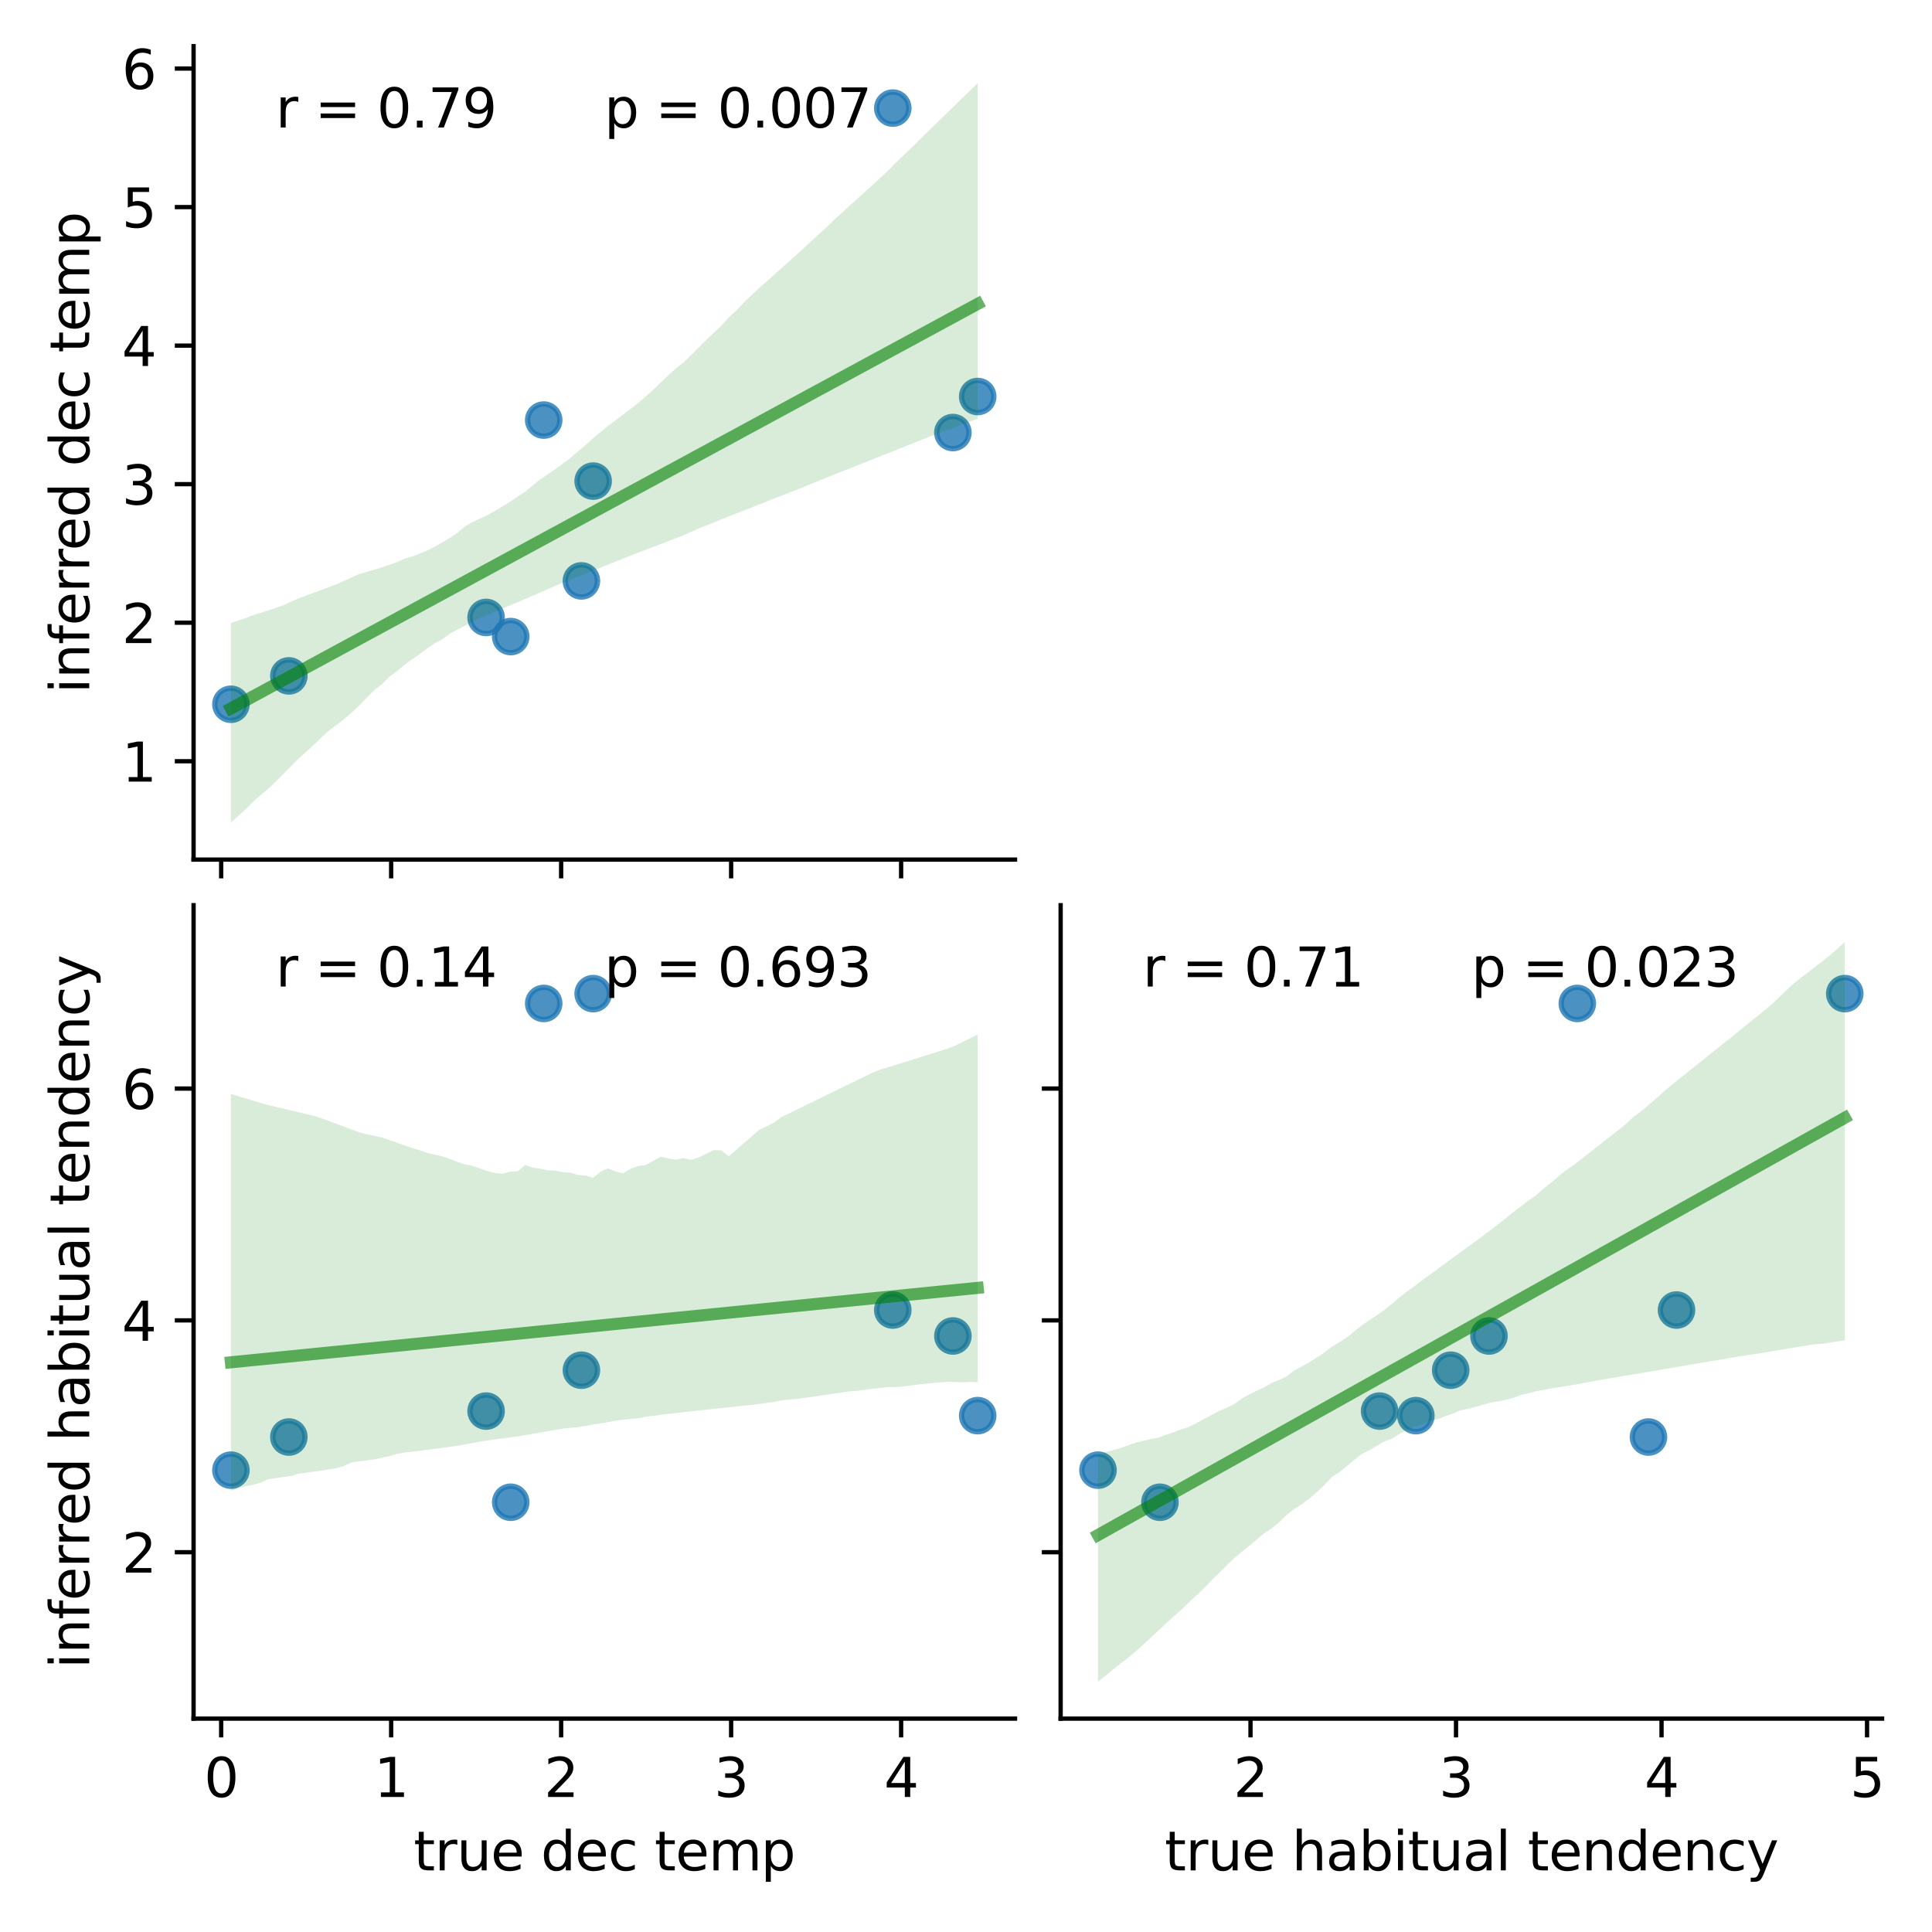 <?xml version="1.0" encoding="utf-8" standalone="no"?>
<!DOCTYPE svg PUBLIC "-//W3C//DTD SVG 1.1//EN"
  "http://www.w3.org/Graphics/SVG/1.1/DTD/svg11.dtd">
<svg xmlns:xlink="http://www.w3.org/1999/xlink" width="360pt" height="360pt" viewBox="0 0 360 360" xmlns="http://www.w3.org/2000/svg" version="1.1">
 <defs>
  <style type="text/css">*{stroke-linejoin: round; stroke-linecap: butt}</style>
 </defs>
 <g id="figure_1">
  <g id="patch_1">
   <path d="M 0 360 
L 360 360 
L 360 0 
L 0 0 
z
" style="fill: #ffffff"/>
  </g>
  <g id="axes_1">
   <g id="patch_2">
    <path d="M 36.07 160.17 
L 189.135 160.17 
L 189.135 8.6 
L 36.07 8.6 
z
" style="fill: #ffffff"/>
   </g>
   <g id="PathCollection_1">
    <defs>
     <path id="m65c35bf321" d="M 0 3 
C 0.796 3 1.559 2.684 2.121 2.121 
C 2.684 1.559 3 0.796 3 0 
C 3 -0.796 2.684 -1.559 2.121 -2.121 
C 1.559 -2.684 0.796 -3 0 -3 
C -0.796 -3 -1.559 -2.684 -2.121 -2.121 
C -2.684 -1.559 -3 -0.796 -3 0 
C -3 0.796 -2.684 1.559 -2.121 2.121 
C -1.559 2.684 -0.796 3 0 3 
z
" style="stroke: #1f77b4; stroke-opacity: 0.8"/>
    </defs>
    <g clip-path="url(#p694709829b)">
     <use xlink:href="#m65c35bf321" x="110.524" y="89.646" style="fill: #1f77b4; fill-opacity: 0.8; stroke: #1f77b4; stroke-opacity: 0.8"/>
     <use xlink:href="#m65c35bf321" x="166.356" y="20.143" style="fill: #1f77b4; fill-opacity: 0.8; stroke: #1f77b4; stroke-opacity: 0.8"/>
     <use xlink:href="#m65c35bf321" x="43.028" y="131.23" style="fill: #1f77b4; fill-opacity: 0.8; stroke: #1f77b4; stroke-opacity: 0.8"/>
     <use xlink:href="#m65c35bf321" x="53.823" y="125.942" style="fill: #1f77b4; fill-opacity: 0.8; stroke: #1f77b4; stroke-opacity: 0.8"/>
     <use xlink:href="#m65c35bf321" x="101.313" y="78.274" style="fill: #1f77b4; fill-opacity: 0.8; stroke: #1f77b4; stroke-opacity: 0.8"/>
     <use xlink:href="#m65c35bf321" x="90.576" y="115.053" style="fill: #1f77b4; fill-opacity: 0.8; stroke: #1f77b4; stroke-opacity: 0.8"/>
     <use xlink:href="#m65c35bf321" x="95.165" y="118.619" style="fill: #1f77b4; fill-opacity: 0.8; stroke: #1f77b4; stroke-opacity: 0.8"/>
     <use xlink:href="#m65c35bf321" x="108.337" y="108.242" style="fill: #1f77b4; fill-opacity: 0.8; stroke: #1f77b4; stroke-opacity: 0.8"/>
     <use xlink:href="#m65c35bf321" x="177.554" y="80.6" style="fill: #1f77b4; fill-opacity: 0.8; stroke: #1f77b4; stroke-opacity: 0.8"/>
     <use xlink:href="#m65c35bf321" x="182.178" y="73.885" style="fill: #1f77b4; fill-opacity: 0.8; stroke: #1f77b4; stroke-opacity: 0.8"/>
    </g>
   </g>
   <g id="PolyCollection_1">
    <path d="M 43.028 116.093 
L 43.028 153.28 
L 44.433 151.999 
L 45.839 150.722 
L 47.244 149.3 
L 48.65 148.103 
L 50.055 146.918 
L 51.461 145.576 
L 52.866 144.157 
L 54.272 142.738 
L 55.678 141.318 
L 57.083 140.067 
L 58.489 138.776 
L 59.894 137.406 
L 61.3 136.139 
L 62.705 135.092 
L 64.111 134.014 
L 65.516 132.806 
L 66.922 131.491 
L 68.328 130.006 
L 69.733 128.583 
L 71.139 127.524 
L 72.544 126.123 
L 73.95 125.073 
L 75.355 123.895 
L 76.761 122.869 
L 78.167 121.908 
L 79.572 120.844 
L 80.978 119.881 
L 82.383 119.133 
L 83.789 118.109 
L 85.194 117.333 
L 86.6 116.606 
L 88.005 115.889 
L 89.411 115.187 
L 90.817 114.626 
L 92.222 113.987 
L 93.628 113.39 
L 95.033 112.797 
L 96.439 112.22 
L 97.844 111.606 
L 99.25 111.012 
L 100.655 110.418 
L 102.061 109.797 
L 103.467 109.162 
L 104.872 108.59 
L 106.278 108.018 
L 107.683 107.446 
L 109.089 106.883 
L 110.494 106.323 
L 111.9 105.76 
L 113.306 105.198 
L 114.711 104.646 
L 116.117 104.086 
L 117.522 103.527 
L 118.928 102.988 
L 120.333 102.45 
L 121.739 101.912 
L 123.144 101.375 
L 124.55 100.833 
L 125.956 100.292 
L 127.361 99.739 
L 128.767 99.116 
L 130.172 98.494 
L 131.578 97.934 
L 132.983 97.37 
L 134.389 96.779 
L 135.794 96.226 
L 137.2 95.68 
L 138.606 95.135 
L 140.011 94.578 
L 141.417 94.013 
L 142.822 93.459 
L 144.228 92.9 
L 145.633 92.359 
L 147.039 91.817 
L 148.445 91.268 
L 149.85 90.694 
L 151.256 90.104 
L 152.661 89.541 
L 154.067 88.985 
L 155.472 88.426 
L 156.878 87.867 
L 158.283 87.308 
L 159.689 86.748 
L 161.095 86.188 
L 162.5 85.629 
L 163.906 85.07 
L 165.311 84.51 
L 166.717 83.951 
L 168.122 83.392 
L 169.528 82.833 
L 170.933 82.256 
L 172.339 81.712 
L 173.745 81.155 
L 175.15 80.597 
L 176.556 80.115 
L 177.961 79.611 
L 179.367 79.064 
L 180.772 78.518 
L 182.178 78.057 
L 182.178 15.49 
L 182.178 15.49 
L 180.772 16.856 
L 179.367 18.222 
L 177.961 19.588 
L 176.556 20.955 
L 175.15 22.321 
L 173.745 23.687 
L 172.339 25.072 
L 170.933 26.471 
L 169.528 27.843 
L 168.122 29.159 
L 166.717 30.548 
L 165.311 31.965 
L 163.906 33.245 
L 162.5 34.547 
L 161.095 35.82 
L 159.689 37.095 
L 158.283 38.361 
L 156.878 39.641 
L 155.472 40.915 
L 154.067 42.301 
L 152.661 43.571 
L 151.256 44.838 
L 149.85 46.173 
L 148.445 47.443 
L 147.039 48.699 
L 145.633 49.958 
L 144.228 51.21 
L 142.822 52.465 
L 141.417 53.72 
L 140.011 54.997 
L 138.606 56.363 
L 137.2 57.863 
L 135.794 59.14 
L 134.389 60.703 
L 132.983 62.019 
L 131.578 63.376 
L 130.172 64.786 
L 128.767 66.197 
L 127.361 67.528 
L 125.956 68.625 
L 124.55 69.905 
L 123.144 71.222 
L 121.739 72.634 
L 120.333 73.851 
L 118.928 75.075 
L 117.522 76.17 
L 116.117 77.232 
L 114.711 78.294 
L 113.306 79.355 
L 111.9 80.498 
L 110.494 81.669 
L 109.089 82.93 
L 107.683 84.118 
L 106.278 85.329 
L 104.872 86.389 
L 103.467 87.429 
L 102.061 88.371 
L 100.655 89.341 
L 99.25 90.441 
L 97.844 91.642 
L 96.439 92.529 
L 95.033 93.493 
L 93.628 94.352 
L 92.222 95.202 
L 90.817 95.986 
L 89.411 96.653 
L 88.005 97.317 
L 86.6 98.107 
L 85.194 99.332 
L 83.789 100.243 
L 82.383 101.091 
L 80.978 101.879 
L 79.572 102.59 
L 78.167 103.176 
L 76.761 103.707 
L 75.355 104.094 
L 73.95 104.748 
L 72.544 105.261 
L 71.139 105.734 
L 69.733 106.14 
L 68.328 106.554 
L 66.922 106.967 
L 65.516 107.571 
L 64.111 108.227 
L 62.705 108.856 
L 61.3 109.411 
L 59.894 109.926 
L 58.489 110.443 
L 57.083 110.964 
L 55.678 111.486 
L 54.272 112.085 
L 52.866 112.739 
L 51.461 113.243 
L 50.055 113.718 
L 48.65 114.17 
L 47.244 114.594 
L 45.839 115.144 
L 44.433 115.619 
L 43.028 116.093 
z
" clip-path="url(#p694709829b)" style="fill: #008000; fill-opacity: 0.15"/>
   </g>
   <g id="matplotlib.axis_1">
    <g id="xtick_1">
     <g id="line2d_1">
      <defs>
       <path id="m4a4e1fd0ed" d="M 0 0 
L 0 3.5 
" style="stroke: #000000; stroke-width: 0.8"/>
      </defs>
      <g>
       <use xlink:href="#m4a4e1fd0ed" x="41.211" y="160.17" style="stroke: #000000; stroke-width: 0.8"/>
      </g>
     </g>
    </g>
    <g id="xtick_2">
     <g id="line2d_2">
      <g>
       <use xlink:href="#m4a4e1fd0ed" x="72.886" y="160.17" style="stroke: #000000; stroke-width: 0.8"/>
      </g>
     </g>
    </g>
    <g id="xtick_3">
     <g id="line2d_3">
      <g>
       <use xlink:href="#m4a4e1fd0ed" x="104.561" y="160.17" style="stroke: #000000; stroke-width: 0.8"/>
      </g>
     </g>
    </g>
    <g id="xtick_4">
     <g id="line2d_4">
      <g>
       <use xlink:href="#m4a4e1fd0ed" x="136.236" y="160.17" style="stroke: #000000; stroke-width: 0.8"/>
      </g>
     </g>
    </g>
    <g id="xtick_5">
     <g id="line2d_5">
      <g>
       <use xlink:href="#m4a4e1fd0ed" x="167.911" y="160.17" style="stroke: #000000; stroke-width: 0.8"/>
      </g>
     </g>
    </g>
   </g>
   <g id="matplotlib.axis_2">
    <g id="ytick_1">
     <g id="line2d_6">
      <defs>
       <path id="mdad76b1ae1" d="M 0 0 
L -3.5 0 
" style="stroke: #000000; stroke-width: 0.8"/>
      </defs>
      <g>
       <use xlink:href="#mdad76b1ae1" x="36.07" y="141.845" style="stroke: #000000; stroke-width: 0.8"/>
      </g>
     </g>
     <g id="text_1">
      <!-- 1 -->
      <g transform="translate(22.707 145.644) scale(0.1 -0.1)">
       <defs>
        <path id="DejaVuSans-31" d="M 794 531 
L 1825 531 
L 1825 4091 
L 703 3866 
L 703 4441 
L 1819 4666 
L 2450 4666 
L 2450 531 
L 3481 531 
L 3481 0 
L 794 0 
L 794 531 
z
" transform="scale(0.016)"/>
       </defs>
       <use xlink:href="#DejaVuSans-31"/>
      </g>
     </g>
    </g>
    <g id="ytick_2">
     <g id="line2d_7">
      <g>
       <use xlink:href="#mdad76b1ae1" x="36.07" y="116.031" style="stroke: #000000; stroke-width: 0.8"/>
      </g>
     </g>
     <g id="text_2">
      <!-- 2 -->
      <g transform="translate(22.707 119.83) scale(0.1 -0.1)">
       <defs>
        <path id="DejaVuSans-32" d="M 1228 531 
L 3431 531 
L 3431 0 
L 469 0 
L 469 531 
Q 828 903 1448 1529 
Q 2069 2156 2228 2338 
Q 2531 2678 2651 2914 
Q 2772 3150 2772 3378 
Q 2772 3750 2511 3984 
Q 2250 4219 1831 4219 
Q 1534 4219 1204 4116 
Q 875 4013 500 3803 
L 500 4441 
Q 881 4594 1212 4672 
Q 1544 4750 1819 4750 
Q 2544 4750 2975 4387 
Q 3406 4025 3406 3419 
Q 3406 3131 3298 2873 
Q 3191 2616 2906 2266 
Q 2828 2175 2409 1742 
Q 1991 1309 1228 531 
z
" transform="scale(0.016)"/>
       </defs>
       <use xlink:href="#DejaVuSans-32"/>
      </g>
     </g>
    </g>
    <g id="ytick_3">
     <g id="line2d_8">
      <g>
       <use xlink:href="#mdad76b1ae1" x="36.07" y="90.217" style="stroke: #000000; stroke-width: 0.8"/>
      </g>
     </g>
     <g id="text_3">
      <!-- 3 -->
      <g transform="translate(22.707 94.016) scale(0.1 -0.1)">
       <defs>
        <path id="DejaVuSans-33" d="M 2597 2516 
Q 3050 2419 3304 2112 
Q 3559 1806 3559 1356 
Q 3559 666 3084 287 
Q 2609 -91 1734 -91 
Q 1441 -91 1130 -33 
Q 819 25 488 141 
L 488 750 
Q 750 597 1062 519 
Q 1375 441 1716 441 
Q 2309 441 2620 675 
Q 2931 909 2931 1356 
Q 2931 1769 2642 2001 
Q 2353 2234 1838 2234 
L 1294 2234 
L 1294 2753 
L 1863 2753 
Q 2328 2753 2575 2939 
Q 2822 3125 2822 3475 
Q 2822 3834 2567 4026 
Q 2313 4219 1838 4219 
Q 1578 4219 1281 4162 
Q 984 4106 628 3988 
L 628 4550 
Q 988 4650 1302 4700 
Q 1616 4750 1894 4750 
Q 2613 4750 3031 4423 
Q 3450 4097 3450 3541 
Q 3450 3153 3228 2886 
Q 3006 2619 2597 2516 
z
" transform="scale(0.016)"/>
       </defs>
       <use xlink:href="#DejaVuSans-33"/>
      </g>
     </g>
    </g>
    <g id="ytick_4">
     <g id="line2d_9">
      <g>
       <use xlink:href="#mdad76b1ae1" x="36.07" y="64.403" style="stroke: #000000; stroke-width: 0.8"/>
      </g>
     </g>
     <g id="text_4">
      <!-- 4 -->
      <g transform="translate(22.707 68.202) scale(0.1 -0.1)">
       <defs>
        <path id="DejaVuSans-34" d="M 2419 4116 
L 825 1625 
L 2419 1625 
L 2419 4116 
z
M 2253 4666 
L 3047 4666 
L 3047 1625 
L 3713 1625 
L 3713 1100 
L 3047 1100 
L 3047 0 
L 2419 0 
L 2419 1100 
L 313 1100 
L 313 1709 
L 2253 4666 
z
" transform="scale(0.016)"/>
       </defs>
       <use xlink:href="#DejaVuSans-34"/>
      </g>
     </g>
    </g>
    <g id="ytick_5">
     <g id="line2d_10">
      <g>
       <use xlink:href="#mdad76b1ae1" x="36.07" y="38.589" style="stroke: #000000; stroke-width: 0.8"/>
      </g>
     </g>
     <g id="text_5">
      <!-- 5 -->
      <g transform="translate(22.707 42.388) scale(0.1 -0.1)">
       <defs>
        <path id="DejaVuSans-35" d="M 691 4666 
L 3169 4666 
L 3169 4134 
L 1269 4134 
L 1269 2991 
Q 1406 3038 1543 3061 
Q 1681 3084 1819 3084 
Q 2600 3084 3056 2656 
Q 3513 2228 3513 1497 
Q 3513 744 3044 326 
Q 2575 -91 1722 -91 
Q 1428 -91 1123 -41 
Q 819 9 494 109 
L 494 744 
Q 775 591 1075 516 
Q 1375 441 1709 441 
Q 2250 441 2565 725 
Q 2881 1009 2881 1497 
Q 2881 1984 2565 2268 
Q 2250 2553 1709 2553 
Q 1456 2553 1204 2497 
Q 953 2441 691 2322 
L 691 4666 
z
" transform="scale(0.016)"/>
       </defs>
       <use xlink:href="#DejaVuSans-35"/>
      </g>
     </g>
    </g>
    <g id="ytick_6">
     <g id="line2d_11">
      <g>
       <use xlink:href="#mdad76b1ae1" x="36.07" y="12.775" style="stroke: #000000; stroke-width: 0.8"/>
      </g>
     </g>
     <g id="text_6">
      <!-- 6 -->
      <g transform="translate(22.707 16.574) scale(0.1 -0.1)">
       <defs>
        <path id="DejaVuSans-36" d="M 2113 2584 
Q 1688 2584 1439 2293 
Q 1191 2003 1191 1497 
Q 1191 994 1439 701 
Q 1688 409 2113 409 
Q 2538 409 2786 701 
Q 3034 994 3034 1497 
Q 3034 2003 2786 2293 
Q 2538 2584 2113 2584 
z
M 3366 4563 
L 3366 3988 
Q 3128 4100 2886 4159 
Q 2644 4219 2406 4219 
Q 1781 4219 1451 3797 
Q 1122 3375 1075 2522 
Q 1259 2794 1537 2939 
Q 1816 3084 2150 3084 
Q 2853 3084 3261 2657 
Q 3669 2231 3669 1497 
Q 3669 778 3244 343 
Q 2819 -91 2113 -91 
Q 1303 -91 875 529 
Q 447 1150 447 2328 
Q 447 3434 972 4092 
Q 1497 4750 2381 4750 
Q 2619 4750 2861 4703 
Q 3103 4656 3366 4563 
z
" transform="scale(0.016)"/>
       </defs>
       <use xlink:href="#DejaVuSans-36"/>
      </g>
     </g>
    </g>
    <g id="text_7">
     <!-- inferred dec temp -->
     <g transform="translate(16.628 129.201) rotate(-90) scale(0.1 -0.1)">
      <defs>
       <path id="DejaVuSans-69" d="M 603 3500 
L 1178 3500 
L 1178 0 
L 603 0 
L 603 3500 
z
M 603 4863 
L 1178 4863 
L 1178 4134 
L 603 4134 
L 603 4863 
z
" transform="scale(0.016)"/>
       <path id="DejaVuSans-6e" d="M 3513 2113 
L 3513 0 
L 2938 0 
L 2938 2094 
Q 2938 2591 2744 2837 
Q 2550 3084 2163 3084 
Q 1697 3084 1428 2787 
Q 1159 2491 1159 1978 
L 1159 0 
L 581 0 
L 581 3500 
L 1159 3500 
L 1159 2956 
Q 1366 3272 1645 3428 
Q 1925 3584 2291 3584 
Q 2894 3584 3203 3211 
Q 3513 2838 3513 2113 
z
" transform="scale(0.016)"/>
       <path id="DejaVuSans-66" d="M 2375 4863 
L 2375 4384 
L 1825 4384 
Q 1516 4384 1395 4259 
Q 1275 4134 1275 3809 
L 1275 3500 
L 2222 3500 
L 2222 3053 
L 1275 3053 
L 1275 0 
L 697 0 
L 697 3053 
L 147 3053 
L 147 3500 
L 697 3500 
L 697 3744 
Q 697 4328 969 4595 
Q 1241 4863 1831 4863 
L 2375 4863 
z
" transform="scale(0.016)"/>
       <path id="DejaVuSans-65" d="M 3597 1894 
L 3597 1613 
L 953 1613 
Q 991 1019 1311 708 
Q 1631 397 2203 397 
Q 2534 397 2845 478 
Q 3156 559 3463 722 
L 3463 178 
Q 3153 47 2828 -22 
Q 2503 -91 2169 -91 
Q 1331 -91 842 396 
Q 353 884 353 1716 
Q 353 2575 817 3079 
Q 1281 3584 2069 3584 
Q 2775 3584 3186 3129 
Q 3597 2675 3597 1894 
z
M 3022 2063 
Q 3016 2534 2758 2815 
Q 2500 3097 2075 3097 
Q 1594 3097 1305 2825 
Q 1016 2553 972 2059 
L 3022 2063 
z
" transform="scale(0.016)"/>
       <path id="DejaVuSans-72" d="M 2631 2963 
Q 2534 3019 2420 3045 
Q 2306 3072 2169 3072 
Q 1681 3072 1420 2755 
Q 1159 2438 1159 1844 
L 1159 0 
L 581 0 
L 581 3500 
L 1159 3500 
L 1159 2956 
Q 1341 3275 1631 3429 
Q 1922 3584 2338 3584 
Q 2397 3584 2469 3576 
Q 2541 3569 2628 3553 
L 2631 2963 
z
" transform="scale(0.016)"/>
       <path id="DejaVuSans-64" d="M 2906 2969 
L 2906 4863 
L 3481 4863 
L 3481 0 
L 2906 0 
L 2906 525 
Q 2725 213 2448 61 
Q 2172 -91 1784 -91 
Q 1150 -91 751 415 
Q 353 922 353 1747 
Q 353 2572 751 3078 
Q 1150 3584 1784 3584 
Q 2172 3584 2448 3432 
Q 2725 3281 2906 2969 
z
M 947 1747 
Q 947 1113 1208 752 
Q 1469 391 1925 391 
Q 2381 391 2643 752 
Q 2906 1113 2906 1747 
Q 2906 2381 2643 2742 
Q 2381 3103 1925 3103 
Q 1469 3103 1208 2742 
Q 947 2381 947 1747 
z
" transform="scale(0.016)"/>
       <path id="DejaVuSans-20" transform="scale(0.016)"/>
       <path id="DejaVuSans-63" d="M 3122 3366 
L 3122 2828 
Q 2878 2963 2633 3030 
Q 2388 3097 2138 3097 
Q 1578 3097 1268 2742 
Q 959 2388 959 1747 
Q 959 1106 1268 751 
Q 1578 397 2138 397 
Q 2388 397 2633 464 
Q 2878 531 3122 666 
L 3122 134 
Q 2881 22 2623 -34 
Q 2366 -91 2075 -91 
Q 1284 -91 818 406 
Q 353 903 353 1747 
Q 353 2603 823 3093 
Q 1294 3584 2113 3584 
Q 2378 3584 2631 3529 
Q 2884 3475 3122 3366 
z
" transform="scale(0.016)"/>
       <path id="DejaVuSans-74" d="M 1172 4494 
L 1172 3500 
L 2356 3500 
L 2356 3053 
L 1172 3053 
L 1172 1153 
Q 1172 725 1289 603 
Q 1406 481 1766 481 
L 2356 481 
L 2356 0 
L 1766 0 
Q 1100 0 847 248 
Q 594 497 594 1153 
L 594 3053 
L 172 3053 
L 172 3500 
L 594 3500 
L 594 4494 
L 1172 4494 
z
" transform="scale(0.016)"/>
       <path id="DejaVuSans-6d" d="M 3328 2828 
Q 3544 3216 3844 3400 
Q 4144 3584 4550 3584 
Q 5097 3584 5394 3201 
Q 5691 2819 5691 2113 
L 5691 0 
L 5113 0 
L 5113 2094 
Q 5113 2597 4934 2840 
Q 4756 3084 4391 3084 
Q 3944 3084 3684 2787 
Q 3425 2491 3425 1978 
L 3425 0 
L 2847 0 
L 2847 2094 
Q 2847 2600 2669 2842 
Q 2491 3084 2119 3084 
Q 1678 3084 1418 2786 
Q 1159 2488 1159 1978 
L 1159 0 
L 581 0 
L 581 3500 
L 1159 3500 
L 1159 2956 
Q 1356 3278 1631 3431 
Q 1906 3584 2284 3584 
Q 2666 3584 2933 3390 
Q 3200 3197 3328 2828 
z
" transform="scale(0.016)"/>
       <path id="DejaVuSans-70" d="M 1159 525 
L 1159 -1331 
L 581 -1331 
L 581 3500 
L 1159 3500 
L 1159 2969 
Q 1341 3281 1617 3432 
Q 1894 3584 2278 3584 
Q 2916 3584 3314 3078 
Q 3713 2572 3713 1747 
Q 3713 922 3314 415 
Q 2916 -91 2278 -91 
Q 1894 -91 1617 61 
Q 1341 213 1159 525 
z
M 3116 1747 
Q 3116 2381 2855 2742 
Q 2594 3103 2138 3103 
Q 1681 3103 1420 2742 
Q 1159 2381 1159 1747 
Q 1159 1113 1420 752 
Q 1681 391 2138 391 
Q 2594 391 2855 752 
Q 3116 1113 3116 1747 
z
" transform="scale(0.016)"/>
      </defs>
      <use xlink:href="#DejaVuSans-69"/>
      <use xlink:href="#DejaVuSans-6e" x="27.783"/>
      <use xlink:href="#DejaVuSans-66" x="91.162"/>
      <use xlink:href="#DejaVuSans-65" x="126.367"/>
      <use xlink:href="#DejaVuSans-72" x="187.891"/>
      <use xlink:href="#DejaVuSans-72" x="227.254"/>
      <use xlink:href="#DejaVuSans-65" x="266.117"/>
      <use xlink:href="#DejaVuSans-64" x="327.641"/>
      <use xlink:href="#DejaVuSans-20" x="391.117"/>
      <use xlink:href="#DejaVuSans-64" x="422.904"/>
      <use xlink:href="#DejaVuSans-65" x="486.381"/>
      <use xlink:href="#DejaVuSans-63" x="547.904"/>
      <use xlink:href="#DejaVuSans-20" x="602.885"/>
      <use xlink:href="#DejaVuSans-74" x="634.672"/>
      <use xlink:href="#DejaVuSans-65" x="673.881"/>
      <use xlink:href="#DejaVuSans-6d" x="735.404"/>
      <use xlink:href="#DejaVuSans-70" x="832.816"/>
     </g>
    </g>
   </g>
   <g id="line2d_12">
    <path d="M 43.028 132.007 
L 44.433 131.246 
L 45.839 130.484 
L 47.244 129.723 
L 48.65 128.961 
L 50.055 128.2 
L 51.461 127.438 
L 52.866 126.677 
L 54.272 125.916 
L 55.678 125.154 
L 57.083 124.393 
L 58.489 123.631 
L 59.894 122.87 
L 61.3 122.109 
L 62.705 121.347 
L 64.111 120.586 
L 65.516 119.824 
L 66.922 119.063 
L 68.328 118.301 
L 69.733 117.54 
L 71.139 116.779 
L 72.544 116.017 
L 73.95 115.256 
L 75.355 114.494 
L 76.761 113.733 
L 78.167 112.971 
L 79.572 112.21 
L 80.978 111.449 
L 82.383 110.687 
L 83.789 109.926 
L 85.194 109.164 
L 86.6 108.403 
L 88.005 107.641 
L 89.411 106.88 
L 90.817 106.119 
L 92.222 105.357 
L 93.628 104.596 
L 95.033 103.834 
L 96.439 103.073 
L 97.844 102.311 
L 99.25 101.55 
L 100.655 100.789 
L 102.061 100.027 
L 103.467 99.266 
L 104.872 98.504 
L 106.278 97.743 
L 107.683 96.981 
L 109.089 96.22 
L 110.494 95.459 
L 111.9 94.697 
L 113.306 93.936 
L 114.711 93.174 
L 116.117 92.413 
L 117.522 91.651 
L 118.928 90.89 
L 120.333 90.129 
L 121.739 89.367 
L 123.144 88.606 
L 124.55 87.844 
L 125.956 87.083 
L 127.361 86.322 
L 128.767 85.56 
L 130.172 84.799 
L 131.578 84.037 
L 132.983 83.276 
L 134.389 82.514 
L 135.794 81.753 
L 137.2 80.992 
L 138.606 80.23 
L 140.011 79.469 
L 141.417 78.707 
L 142.822 77.946 
L 144.228 77.184 
L 145.633 76.423 
L 147.039 75.662 
L 148.445 74.9 
L 149.85 74.139 
L 151.256 73.377 
L 152.661 72.616 
L 154.067 71.854 
L 155.472 71.093 
L 156.878 70.332 
L 158.283 69.57 
L 159.689 68.809 
L 161.095 68.047 
L 162.5 67.286 
L 163.906 66.524 
L 165.311 65.763 
L 166.717 65.002 
L 168.122 64.24 
L 169.528 63.479 
L 170.933 62.717 
L 172.339 61.956 
L 173.745 61.194 
L 175.15 60.433 
L 176.556 59.672 
L 177.961 58.91 
L 179.367 58.149 
L 180.772 57.387 
L 182.178 56.626 
" clip-path="url(#p694709829b)" style="fill: none; stroke: #008000; stroke-opacity: 0.6; stroke-width: 2.25; stroke-linecap: square"/>
   </g>
   <g id="patch_3">
    <path d="M 36.07 160.17 
L 36.07 8.6 
" style="fill: none; stroke: #000000; stroke-width: 0.8; stroke-linejoin: miter; stroke-linecap: square"/>
   </g>
   <g id="patch_4">
    <path d="M 36.07 160.17 
L 189.135 160.17 
" style="fill: none; stroke: #000000; stroke-width: 0.8; stroke-linejoin: miter; stroke-linecap: square"/>
   </g>
   <g id="text_8">
    <!-- r = 0.79  -->
    <g transform="translate(51.377 23.757) scale(0.1 -0.1)">
     <defs>
      <path id="DejaVuSans-3d" d="M 678 2906 
L 4684 2906 
L 4684 2381 
L 678 2381 
L 678 2906 
z
M 678 1631 
L 4684 1631 
L 4684 1100 
L 678 1100 
L 678 1631 
z
" transform="scale(0.016)"/>
      <path id="DejaVuSans-30" d="M 2034 4250 
Q 1547 4250 1301 3770 
Q 1056 3291 1056 2328 
Q 1056 1369 1301 889 
Q 1547 409 2034 409 
Q 2525 409 2770 889 
Q 3016 1369 3016 2328 
Q 3016 3291 2770 3770 
Q 2525 4250 2034 4250 
z
M 2034 4750 
Q 2819 4750 3233 4129 
Q 3647 3509 3647 2328 
Q 3647 1150 3233 529 
Q 2819 -91 2034 -91 
Q 1250 -91 836 529 
Q 422 1150 422 2328 
Q 422 3509 836 4129 
Q 1250 4750 2034 4750 
z
" transform="scale(0.016)"/>
      <path id="DejaVuSans-2e" d="M 684 794 
L 1344 794 
L 1344 0 
L 684 0 
L 684 794 
z
" transform="scale(0.016)"/>
      <path id="DejaVuSans-37" d="M 525 4666 
L 3525 4666 
L 3525 4397 
L 1831 0 
L 1172 0 
L 2766 4134 
L 525 4134 
L 525 4666 
z
" transform="scale(0.016)"/>
      <path id="DejaVuSans-39" d="M 703 97 
L 703 672 
Q 941 559 1184 500 
Q 1428 441 1663 441 
Q 2288 441 2617 861 
Q 2947 1281 2994 2138 
Q 2813 1869 2534 1725 
Q 2256 1581 1919 1581 
Q 1219 1581 811 2004 
Q 403 2428 403 3163 
Q 403 3881 828 4315 
Q 1253 4750 1959 4750 
Q 2769 4750 3195 4129 
Q 3622 3509 3622 2328 
Q 3622 1225 3098 567 
Q 2575 -91 1691 -91 
Q 1453 -91 1209 -44 
Q 966 3 703 97 
z
M 1959 2075 
Q 2384 2075 2632 2365 
Q 2881 2656 2881 3163 
Q 2881 3666 2632 3958 
Q 2384 4250 1959 4250 
Q 1534 4250 1286 3958 
Q 1038 3666 1038 3163 
Q 1038 2656 1286 2365 
Q 1534 2075 1959 2075 
z
" transform="scale(0.016)"/>
     </defs>
     <use xlink:href="#DejaVuSans-72"/>
     <use xlink:href="#DejaVuSans-20" x="41.113"/>
     <use xlink:href="#DejaVuSans-3d" x="72.9"/>
     <use xlink:href="#DejaVuSans-20" x="156.689"/>
     <use xlink:href="#DejaVuSans-30" x="188.477"/>
     <use xlink:href="#DejaVuSans-2e" x="252.1"/>
     <use xlink:href="#DejaVuSans-37" x="283.887"/>
     <use xlink:href="#DejaVuSans-39" x="347.51"/>
     <use xlink:href="#DejaVuSans-20" x="411.133"/>
    </g>
   </g>
   <g id="text_9">
    <!-- p = 0.007 -->
    <g transform="translate(112.603 23.757) scale(0.1 -0.1)">
     <use xlink:href="#DejaVuSans-70"/>
     <use xlink:href="#DejaVuSans-20" x="63.477"/>
     <use xlink:href="#DejaVuSans-3d" x="95.264"/>
     <use xlink:href="#DejaVuSans-20" x="179.053"/>
     <use xlink:href="#DejaVuSans-30" x="210.84"/>
     <use xlink:href="#DejaVuSans-2e" x="274.463"/>
     <use xlink:href="#DejaVuSans-30" x="306.25"/>
     <use xlink:href="#DejaVuSans-30" x="369.873"/>
     <use xlink:href="#DejaVuSans-37" x="433.496"/>
    </g>
   </g>
  </g>
  <g id="axes_2">
   <g id="patch_5">
    <path d="M 36.07 320.24 
L 189.135 320.24 
L 189.135 168.67 
L 36.07 168.67 
z
" style="fill: #ffffff"/>
   </g>
   <g id="PathCollection_2">
    <g clip-path="url(#p959dd67e50)">
     <use xlink:href="#m65c35bf321" x="110.524" y="185.148" style="fill: #1f77b4; fill-opacity: 0.8; stroke: #1f77b4; stroke-opacity: 0.8"/>
     <use xlink:href="#m65c35bf321" x="166.356" y="244.107" style="fill: #1f77b4; fill-opacity: 0.8; stroke: #1f77b4; stroke-opacity: 0.8"/>
     <use xlink:href="#m65c35bf321" x="43.028" y="273.942" style="fill: #1f77b4; fill-opacity: 0.8; stroke: #1f77b4; stroke-opacity: 0.8"/>
     <use xlink:href="#m65c35bf321" x="53.823" y="267.769" style="fill: #1f77b4; fill-opacity: 0.8; stroke: #1f77b4; stroke-opacity: 0.8"/>
     <use xlink:href="#m65c35bf321" x="101.313" y="186.977" style="fill: #1f77b4; fill-opacity: 0.8; stroke: #1f77b4; stroke-opacity: 0.8"/>
     <use xlink:href="#m65c35bf321" x="90.576" y="262.935" style="fill: #1f77b4; fill-opacity: 0.8; stroke: #1f77b4; stroke-opacity: 0.8"/>
     <use xlink:href="#m65c35bf321" x="95.165" y="279.922" style="fill: #1f77b4; fill-opacity: 0.8; stroke: #1f77b4; stroke-opacity: 0.8"/>
     <use xlink:href="#m65c35bf321" x="108.337" y="255.319" style="fill: #1f77b4; fill-opacity: 0.8; stroke: #1f77b4; stroke-opacity: 0.8"/>
     <use xlink:href="#m65c35bf321" x="177.554" y="248.94" style="fill: #1f77b4; fill-opacity: 0.8; stroke: #1f77b4; stroke-opacity: 0.8"/>
     <use xlink:href="#m65c35bf321" x="182.178" y="263.785" style="fill: #1f77b4; fill-opacity: 0.8; stroke: #1f77b4; stroke-opacity: 0.8"/>
    </g>
   </g>
   <g id="PolyCollection_2">
    <path d="M 43.028 203.846 
L 43.028 277.792 
L 44.433 277.328 
L 45.839 276.937 
L 47.244 276.641 
L 48.65 276.228 
L 50.055 275.62 
L 51.461 275.407 
L 52.866 275.217 
L 54.272 275.028 
L 55.678 274.608 
L 57.083 274.407 
L 58.489 274.206 
L 59.894 274.031 
L 61.3 273.803 
L 62.705 273.574 
L 64.111 273.156 
L 65.516 272.502 
L 66.922 272.314 
L 68.328 272.127 
L 69.733 271.939 
L 71.139 271.632 
L 72.544 271.346 
L 73.95 270.922 
L 75.355 270.669 
L 76.761 270.509 
L 78.167 270.349 
L 79.572 270.163 
L 80.978 269.976 
L 82.383 269.789 
L 83.789 269.608 
L 85.194 269.412 
L 86.6 269.169 
L 88.005 268.897 
L 89.411 268.625 
L 90.817 268.412 
L 92.222 268.215 
L 93.628 268.027 
L 95.033 267.839 
L 96.439 267.649 
L 97.844 267.424 
L 99.25 267.181 
L 100.655 266.936 
L 102.061 266.692 
L 103.467 266.446 
L 104.872 266.2 
L 106.278 266.063 
L 107.683 265.939 
L 109.089 265.695 
L 110.494 265.445 
L 111.9 265.242 
L 113.306 264.989 
L 114.711 264.719 
L 116.117 264.537 
L 117.522 264.402 
L 118.928 264.289 
L 120.333 263.989 
L 121.739 263.807 
L 123.144 263.625 
L 124.55 263.447 
L 125.956 263.328 
L 127.361 263.135 
L 128.767 262.985 
L 130.172 262.836 
L 131.578 262.686 
L 132.983 262.535 
L 134.389 262.384 
L 135.794 262.233 
L 137.2 262.083 
L 138.606 261.932 
L 140.011 261.781 
L 141.417 261.62 
L 142.822 261.432 
L 144.228 261.244 
L 145.633 260.947 
L 147.039 260.792 
L 148.445 260.676 
L 149.85 260.49 
L 151.256 260.293 
L 152.661 260.087 
L 154.067 259.881 
L 155.472 259.675 
L 156.878 259.469 
L 158.283 259.263 
L 159.689 259.171 
L 161.095 258.983 
L 162.5 258.794 
L 163.906 258.624 
L 165.311 258.469 
L 166.717 258.468 
L 168.122 258.386 
L 169.528 258.204 
L 170.933 258.004 
L 172.339 257.846 
L 173.745 257.701 
L 175.15 257.597 
L 176.556 257.477 
L 177.961 257.528 
L 179.367 257.573 
L 180.772 257.494 
L 182.178 257.573 
L 182.178 192.758 
L 182.178 192.758 
L 180.772 193.456 
L 179.367 194.155 
L 177.961 194.853 
L 176.556 195.404 
L 175.15 195.841 
L 173.745 196.278 
L 172.339 196.716 
L 170.933 197.161 
L 169.528 197.606 
L 168.122 198.048 
L 166.717 198.479 
L 165.311 198.91 
L 163.906 199.34 
L 162.5 199.924 
L 161.095 200.603 
L 159.689 201.282 
L 158.283 201.961 
L 156.878 202.64 
L 155.472 203.325 
L 154.067 204.017 
L 152.661 204.71 
L 151.256 205.403 
L 149.85 206.068 
L 148.445 206.779 
L 147.039 207.461 
L 145.633 208.151 
L 144.228 209.17 
L 142.822 209.916 
L 141.417 210.559 
L 140.011 211.785 
L 138.606 213.012 
L 137.2 214.238 
L 135.794 215.464 
L 134.389 214.35 
L 132.983 214.304 
L 131.578 214.992 
L 130.172 215.68 
L 128.767 216.115 
L 127.361 215.796 
L 125.956 216.074 
L 124.55 215.866 
L 123.144 215.528 
L 121.739 216.291 
L 120.333 217.08 
L 118.928 217.255 
L 117.522 217.781 
L 116.117 218.614 
L 114.711 218.3 
L 113.306 217.719 
L 111.9 218.324 
L 110.494 219.464 
L 109.089 219.017 
L 107.683 218.938 
L 106.278 218.494 
L 104.872 218.401 
L 103.467 218.136 
L 102.061 218.077 
L 100.655 217.746 
L 99.25 217.574 
L 97.844 217.094 
L 96.439 218.261 
L 95.033 218.324 
L 93.628 218.709 
L 92.222 218.574 
L 90.817 218.219 
L 89.411 217.72 
L 88.005 217.224 
L 86.6 216.957 
L 85.194 216.488 
L 83.789 215.967 
L 82.383 215.451 
L 80.978 215.151 
L 79.572 214.813 
L 78.167 214.315 
L 76.761 213.889 
L 75.355 213.402 
L 73.95 212.915 
L 72.544 212.431 
L 71.139 211.951 
L 69.733 211.636 
L 68.328 211.359 
L 66.922 210.977 
L 65.516 210.456 
L 64.111 209.935 
L 62.705 209.413 
L 61.3 208.893 
L 59.894 208.376 
L 58.489 207.925 
L 57.083 207.592 
L 55.678 207.26 
L 54.272 206.928 
L 52.866 206.595 
L 51.461 206.263 
L 50.055 205.931 
L 48.65 205.55 
L 47.244 205.123 
L 45.839 204.697 
L 44.433 204.272 
L 43.028 203.846 
z
" clip-path="url(#p959dd67e50)" style="fill: #008000; fill-opacity: 0.15"/>
   </g>
   <g id="matplotlib.axis_3">
    <g id="xtick_6">
     <g id="line2d_13">
      <g>
       <use xlink:href="#m4a4e1fd0ed" x="41.211" y="320.24" style="stroke: #000000; stroke-width: 0.8"/>
      </g>
     </g>
     <g id="text_10">
      <!-- 0 -->
      <g transform="translate(38.029 334.838) scale(0.1 -0.1)">
       <use xlink:href="#DejaVuSans-30"/>
      </g>
     </g>
    </g>
    <g id="xtick_7">
     <g id="line2d_14">
      <g>
       <use xlink:href="#m4a4e1fd0ed" x="72.886" y="320.24" style="stroke: #000000; stroke-width: 0.8"/>
      </g>
     </g>
     <g id="text_11">
      <!-- 1 -->
      <g transform="translate(69.705 334.838) scale(0.1 -0.1)">
       <use xlink:href="#DejaVuSans-31"/>
      </g>
     </g>
    </g>
    <g id="xtick_8">
     <g id="line2d_15">
      <g>
       <use xlink:href="#m4a4e1fd0ed" x="104.561" y="320.24" style="stroke: #000000; stroke-width: 0.8"/>
      </g>
     </g>
     <g id="text_12">
      <!-- 2 -->
      <g transform="translate(101.38 334.838) scale(0.1 -0.1)">
       <use xlink:href="#DejaVuSans-32"/>
      </g>
     </g>
    </g>
    <g id="xtick_9">
     <g id="line2d_16">
      <g>
       <use xlink:href="#m4a4e1fd0ed" x="136.236" y="320.24" style="stroke: #000000; stroke-width: 0.8"/>
      </g>
     </g>
     <g id="text_13">
      <!-- 3 -->
      <g transform="translate(133.055 334.838) scale(0.1 -0.1)">
       <use xlink:href="#DejaVuSans-33"/>
      </g>
     </g>
    </g>
    <g id="xtick_10">
     <g id="line2d_17">
      <g>
       <use xlink:href="#m4a4e1fd0ed" x="167.911" y="320.24" style="stroke: #000000; stroke-width: 0.8"/>
      </g>
     </g>
     <g id="text_14">
      <!-- 4 -->
      <g transform="translate(164.73 334.838) scale(0.1 -0.1)">
       <use xlink:href="#DejaVuSans-34"/>
      </g>
     </g>
    </g>
    <g id="text_15">
     <!-- true dec temp -->
     <g transform="translate(77.082 348.517) scale(0.1 -0.1)">
      <defs>
       <path id="DejaVuSans-75" d="M 544 1381 
L 544 3500 
L 1119 3500 
L 1119 1403 
Q 1119 906 1312 657 
Q 1506 409 1894 409 
Q 2359 409 2629 706 
Q 2900 1003 2900 1516 
L 2900 3500 
L 3475 3500 
L 3475 0 
L 2900 0 
L 2900 538 
Q 2691 219 2414 64 
Q 2138 -91 1772 -91 
Q 1169 -91 856 284 
Q 544 659 544 1381 
z
M 1991 3584 
L 1991 3584 
z
" transform="scale(0.016)"/>
      </defs>
      <use xlink:href="#DejaVuSans-74"/>
      <use xlink:href="#DejaVuSans-72" x="39.209"/>
      <use xlink:href="#DejaVuSans-75" x="80.322"/>
      <use xlink:href="#DejaVuSans-65" x="143.701"/>
      <use xlink:href="#DejaVuSans-20" x="205.225"/>
      <use xlink:href="#DejaVuSans-64" x="237.012"/>
      <use xlink:href="#DejaVuSans-65" x="300.488"/>
      <use xlink:href="#DejaVuSans-63" x="362.012"/>
      <use xlink:href="#DejaVuSans-20" x="416.992"/>
      <use xlink:href="#DejaVuSans-74" x="448.779"/>
      <use xlink:href="#DejaVuSans-65" x="487.988"/>
      <use xlink:href="#DejaVuSans-6d" x="549.512"/>
      <use xlink:href="#DejaVuSans-70" x="646.924"/>
     </g>
    </g>
   </g>
   <g id="matplotlib.axis_4">
    <g id="ytick_7">
     <g id="line2d_18">
      <g>
       <use xlink:href="#mdad76b1ae1" x="36.07" y="289.233" style="stroke: #000000; stroke-width: 0.8"/>
      </g>
     </g>
     <g id="text_16">
      <!-- 2 -->
      <g transform="translate(22.707 293.032) scale(0.1 -0.1)">
       <use xlink:href="#DejaVuSans-32"/>
      </g>
     </g>
    </g>
    <g id="ytick_8">
     <g id="line2d_19">
      <g>
       <use xlink:href="#mdad76b1ae1" x="36.07" y="246.035" style="stroke: #000000; stroke-width: 0.8"/>
      </g>
     </g>
     <g id="text_17">
      <!-- 4 -->
      <g transform="translate(22.707 249.834) scale(0.1 -0.1)">
       <use xlink:href="#DejaVuSans-34"/>
      </g>
     </g>
    </g>
    <g id="ytick_9">
     <g id="line2d_20">
      <g>
       <use xlink:href="#mdad76b1ae1" x="36.07" y="202.837" style="stroke: #000000; stroke-width: 0.8"/>
      </g>
     </g>
     <g id="text_18">
      <!-- 6 -->
      <g transform="translate(22.707 206.636) scale(0.1 -0.1)">
       <use xlink:href="#DejaVuSans-36"/>
      </g>
     </g>
    </g>
    <g id="text_19">
     <!-- inferred habitual tendency -->
     <g transform="translate(16.628 310.901) rotate(-90) scale(0.1 -0.1)">
      <defs>
       <path id="DejaVuSans-68" d="M 3513 2113 
L 3513 0 
L 2938 0 
L 2938 2094 
Q 2938 2591 2744 2837 
Q 2550 3084 2163 3084 
Q 1697 3084 1428 2787 
Q 1159 2491 1159 1978 
L 1159 0 
L 581 0 
L 581 4863 
L 1159 4863 
L 1159 2956 
Q 1366 3272 1645 3428 
Q 1925 3584 2291 3584 
Q 2894 3584 3203 3211 
Q 3513 2838 3513 2113 
z
" transform="scale(0.016)"/>
       <path id="DejaVuSans-61" d="M 2194 1759 
Q 1497 1759 1228 1600 
Q 959 1441 959 1056 
Q 959 750 1161 570 
Q 1363 391 1709 391 
Q 2188 391 2477 730 
Q 2766 1069 2766 1631 
L 2766 1759 
L 2194 1759 
z
M 3341 1997 
L 3341 0 
L 2766 0 
L 2766 531 
Q 2569 213 2275 61 
Q 1981 -91 1556 -91 
Q 1019 -91 701 211 
Q 384 513 384 1019 
Q 384 1609 779 1909 
Q 1175 2209 1959 2209 
L 2766 2209 
L 2766 2266 
Q 2766 2663 2505 2880 
Q 2244 3097 1772 3097 
Q 1472 3097 1187 3025 
Q 903 2953 641 2809 
L 641 3341 
Q 956 3463 1253 3523 
Q 1550 3584 1831 3584 
Q 2591 3584 2966 3190 
Q 3341 2797 3341 1997 
z
" transform="scale(0.016)"/>
       <path id="DejaVuSans-62" d="M 3116 1747 
Q 3116 2381 2855 2742 
Q 2594 3103 2138 3103 
Q 1681 3103 1420 2742 
Q 1159 2381 1159 1747 
Q 1159 1113 1420 752 
Q 1681 391 2138 391 
Q 2594 391 2855 752 
Q 3116 1113 3116 1747 
z
M 1159 2969 
Q 1341 3281 1617 3432 
Q 1894 3584 2278 3584 
Q 2916 3584 3314 3078 
Q 3713 2572 3713 1747 
Q 3713 922 3314 415 
Q 2916 -91 2278 -91 
Q 1894 -91 1617 61 
Q 1341 213 1159 525 
L 1159 0 
L 581 0 
L 581 4863 
L 1159 4863 
L 1159 2969 
z
" transform="scale(0.016)"/>
       <path id="DejaVuSans-6c" d="M 603 4863 
L 1178 4863 
L 1178 0 
L 603 0 
L 603 4863 
z
" transform="scale(0.016)"/>
       <path id="DejaVuSans-79" d="M 2059 -325 
Q 1816 -950 1584 -1140 
Q 1353 -1331 966 -1331 
L 506 -1331 
L 506 -850 
L 844 -850 
Q 1081 -850 1212 -737 
Q 1344 -625 1503 -206 
L 1606 56 
L 191 3500 
L 800 3500 
L 1894 763 
L 2988 3500 
L 3597 3500 
L 2059 -325 
z
" transform="scale(0.016)"/>
      </defs>
      <use xlink:href="#DejaVuSans-69"/>
      <use xlink:href="#DejaVuSans-6e" x="27.783"/>
      <use xlink:href="#DejaVuSans-66" x="91.162"/>
      <use xlink:href="#DejaVuSans-65" x="126.367"/>
      <use xlink:href="#DejaVuSans-72" x="187.891"/>
      <use xlink:href="#DejaVuSans-72" x="227.254"/>
      <use xlink:href="#DejaVuSans-65" x="266.117"/>
      <use xlink:href="#DejaVuSans-64" x="327.641"/>
      <use xlink:href="#DejaVuSans-20" x="391.117"/>
      <use xlink:href="#DejaVuSans-68" x="422.904"/>
      <use xlink:href="#DejaVuSans-61" x="486.283"/>
      <use xlink:href="#DejaVuSans-62" x="547.562"/>
      <use xlink:href="#DejaVuSans-69" x="611.039"/>
      <use xlink:href="#DejaVuSans-74" x="638.822"/>
      <use xlink:href="#DejaVuSans-75" x="678.031"/>
      <use xlink:href="#DejaVuSans-61" x="741.41"/>
      <use xlink:href="#DejaVuSans-6c" x="802.689"/>
      <use xlink:href="#DejaVuSans-20" x="830.473"/>
      <use xlink:href="#DejaVuSans-74" x="862.26"/>
      <use xlink:href="#DejaVuSans-65" x="901.469"/>
      <use xlink:href="#DejaVuSans-6e" x="962.992"/>
      <use xlink:href="#DejaVuSans-64" x="1026.371"/>
      <use xlink:href="#DejaVuSans-65" x="1089.848"/>
      <use xlink:href="#DejaVuSans-6e" x="1151.371"/>
      <use xlink:href="#DejaVuSans-63" x="1214.75"/>
      <use xlink:href="#DejaVuSans-79" x="1269.73"/>
     </g>
    </g>
   </g>
   <g id="line2d_21">
    <path d="M 43.028 253.846 
L 44.433 253.706 
L 45.839 253.566 
L 47.244 253.426 
L 48.65 253.286 
L 50.055 253.146 
L 51.461 253.006 
L 52.866 252.866 
L 54.272 252.726 
L 55.678 252.585 
L 57.083 252.445 
L 58.489 252.305 
L 59.894 252.165 
L 61.3 252.025 
L 62.705 251.885 
L 64.111 251.745 
L 65.516 251.605 
L 66.922 251.465 
L 68.328 251.325 
L 69.733 251.185 
L 71.139 251.045 
L 72.544 250.905 
L 73.95 250.764 
L 75.355 250.624 
L 76.761 250.484 
L 78.167 250.344 
L 79.572 250.204 
L 80.978 250.064 
L 82.383 249.924 
L 83.789 249.784 
L 85.194 249.644 
L 86.6 249.504 
L 88.005 249.364 
L 89.411 249.224 
L 90.817 249.084 
L 92.222 248.944 
L 93.628 248.803 
L 95.033 248.663 
L 96.439 248.523 
L 97.844 248.383 
L 99.25 248.243 
L 100.655 248.103 
L 102.061 247.963 
L 103.467 247.823 
L 104.872 247.683 
L 106.278 247.543 
L 107.683 247.403 
L 109.089 247.263 
L 110.494 247.123 
L 111.9 246.983 
L 113.306 246.842 
L 114.711 246.702 
L 116.117 246.562 
L 117.522 246.422 
L 118.928 246.282 
L 120.333 246.142 
L 121.739 246.002 
L 123.144 245.862 
L 124.55 245.722 
L 125.956 245.582 
L 127.361 245.442 
L 128.767 245.302 
L 130.172 245.162 
L 131.578 245.022 
L 132.983 244.881 
L 134.389 244.741 
L 135.794 244.601 
L 137.2 244.461 
L 138.606 244.321 
L 140.011 244.181 
L 141.417 244.041 
L 142.822 243.901 
L 144.228 243.761 
L 145.633 243.621 
L 147.039 243.481 
L 148.445 243.341 
L 149.85 243.201 
L 151.256 243.061 
L 152.661 242.92 
L 154.067 242.78 
L 155.472 242.64 
L 156.878 242.5 
L 158.283 242.36 
L 159.689 242.22 
L 161.095 242.08 
L 162.5 241.94 
L 163.906 241.8 
L 165.311 241.66 
L 166.717 241.52 
L 168.122 241.38 
L 169.528 241.24 
L 170.933 241.1 
L 172.339 240.959 
L 173.745 240.819 
L 175.15 240.679 
L 176.556 240.539 
L 177.961 240.399 
L 179.367 240.259 
L 180.772 240.119 
L 182.178 239.979 
" clip-path="url(#p959dd67e50)" style="fill: none; stroke: #008000; stroke-opacity: 0.6; stroke-width: 2.25; stroke-linecap: square"/>
   </g>
   <g id="patch_6">
    <path d="M 36.07 320.24 
L 36.07 168.67 
" style="fill: none; stroke: #000000; stroke-width: 0.8; stroke-linejoin: miter; stroke-linecap: square"/>
   </g>
   <g id="patch_7">
    <path d="M 36.07 320.24 
L 189.135 320.24 
" style="fill: none; stroke: #000000; stroke-width: 0.8; stroke-linejoin: miter; stroke-linecap: square"/>
   </g>
   <g id="text_20">
    <!-- r = 0.14  -->
    <g transform="translate(51.377 183.827) scale(0.1 -0.1)">
     <use xlink:href="#DejaVuSans-72"/>
     <use xlink:href="#DejaVuSans-20" x="41.113"/>
     <use xlink:href="#DejaVuSans-3d" x="72.9"/>
     <use xlink:href="#DejaVuSans-20" x="156.689"/>
     <use xlink:href="#DejaVuSans-30" x="188.477"/>
     <use xlink:href="#DejaVuSans-2e" x="252.1"/>
     <use xlink:href="#DejaVuSans-31" x="283.887"/>
     <use xlink:href="#DejaVuSans-34" x="347.51"/>
     <use xlink:href="#DejaVuSans-20" x="411.133"/>
    </g>
   </g>
   <g id="text_21">
    <!-- p = 0.693 -->
    <g transform="translate(112.603 183.827) scale(0.1 -0.1)">
     <use xlink:href="#DejaVuSans-70"/>
     <use xlink:href="#DejaVuSans-20" x="63.477"/>
     <use xlink:href="#DejaVuSans-3d" x="95.264"/>
     <use xlink:href="#DejaVuSans-20" x="179.053"/>
     <use xlink:href="#DejaVuSans-30" x="210.84"/>
     <use xlink:href="#DejaVuSans-2e" x="274.463"/>
     <use xlink:href="#DejaVuSans-36" x="306.25"/>
     <use xlink:href="#DejaVuSans-39" x="369.873"/>
     <use xlink:href="#DejaVuSans-33" x="433.496"/>
    </g>
   </g>
  </g>
  <g id="axes_3">
   <g id="patch_8">
    <path d="M 197.635 320.24 
L 350.701 320.24 
L 350.701 168.67 
L 197.635 168.67 
z
" style="fill: #ffffff"/>
   </g>
   <g id="PathCollection_3">
    <g clip-path="url(#p98010e1d14)">
     <use xlink:href="#m65c35bf321" x="343.743" y="185.148" style="fill: #1f77b4; fill-opacity: 0.8; stroke: #1f77b4; stroke-opacity: 0.8"/>
     <use xlink:href="#m65c35bf321" x="312.392" y="244.107" style="fill: #1f77b4; fill-opacity: 0.8; stroke: #1f77b4; stroke-opacity: 0.8"/>
     <use xlink:href="#m65c35bf321" x="204.593" y="273.942" style="fill: #1f77b4; fill-opacity: 0.8; stroke: #1f77b4; stroke-opacity: 0.8"/>
     <use xlink:href="#m65c35bf321" x="307.166" y="267.769" style="fill: #1f77b4; fill-opacity: 0.8; stroke: #1f77b4; stroke-opacity: 0.8"/>
     <use xlink:href="#m65c35bf321" x="293.91" y="186.977" style="fill: #1f77b4; fill-opacity: 0.8; stroke: #1f77b4; stroke-opacity: 0.8"/>
     <use xlink:href="#m65c35bf321" x="257.065" y="262.935" style="fill: #1f77b4; fill-opacity: 0.8; stroke: #1f77b4; stroke-opacity: 0.8"/>
     <use xlink:href="#m65c35bf321" x="216.139" y="279.922" style="fill: #1f77b4; fill-opacity: 0.8; stroke: #1f77b4; stroke-opacity: 0.8"/>
     <use xlink:href="#m65c35bf321" x="270.318" y="255.319" style="fill: #1f77b4; fill-opacity: 0.8; stroke: #1f77b4; stroke-opacity: 0.8"/>
     <use xlink:href="#m65c35bf321" x="277.449" y="248.94" style="fill: #1f77b4; fill-opacity: 0.8; stroke: #1f77b4; stroke-opacity: 0.8"/>
     <use xlink:href="#m65c35bf321" x="263.824" y="263.785" style="fill: #1f77b4; fill-opacity: 0.8; stroke: #1f77b4; stroke-opacity: 0.8"/>
    </g>
   </g>
   <g id="PolyCollection_3">
    <path d="M 204.593 271.144 
L 204.593 313.35 
L 205.999 312.263 
L 207.404 311.061 
L 208.81 309.954 
L 210.215 308.906 
L 211.621 307.732 
L 213.026 306.439 
L 214.432 305.141 
L 215.837 303.84 
L 217.243 302.539 
L 218.649 301.238 
L 220.054 300.036 
L 221.46 298.662 
L 222.865 297.339 
L 224.271 296.042 
L 225.676 294.533 
L 227.082 293.158 
L 228.488 291.784 
L 229.893 290.409 
L 231.299 289.221 
L 232.704 288.114 
L 234.11 286.945 
L 235.515 285.749 
L 236.921 284.807 
L 238.326 283.693 
L 239.732 282.302 
L 241.138 281.199 
L 242.543 280.311 
L 243.949 279.257 
L 245.354 278.048 
L 246.76 276.745 
L 248.165 275.222 
L 249.571 274.318 
L 250.976 273.202 
L 252.382 271.998 
L 253.788 270.895 
L 255.193 270.203 
L 256.599 269.372 
L 258.004 268.58 
L 259.41 268.05 
L 260.815 267.16 
L 262.221 266.441 
L 263.627 265.834 
L 265.032 265.429 
L 266.438 264.765 
L 267.843 264.45 
L 269.249 263.895 
L 270.654 263.445 
L 272.06 262.816 
L 273.465 262.529 
L 274.871 262.185 
L 276.277 261.769 
L 277.682 261.373 
L 279.088 261.146 
L 280.493 260.848 
L 281.899 260.497 
L 283.304 259.978 
L 284.71 259.636 
L 286.115 259.252 
L 287.521 259.01 
L 288.927 258.728 
L 290.332 258.505 
L 291.738 258.283 
L 293.143 258.06 
L 294.549 257.81 
L 295.954 257.549 
L 297.36 257.284 
L 298.766 257.033 
L 300.171 256.799 
L 301.577 256.564 
L 302.982 256.329 
L 304.388 256.095 
L 305.793 255.861 
L 307.199 255.613 
L 308.604 255.374 
L 310.01 255.136 
L 311.416 254.897 
L 312.821 254.659 
L 314.227 254.42 
L 315.632 254.181 
L 317.038 253.943 
L 318.443 253.704 
L 319.849 253.466 
L 321.254 253.227 
L 322.66 252.988 
L 324.066 252.75 
L 325.471 252.534 
L 326.877 252.319 
L 328.282 252.104 
L 329.688 251.875 
L 331.093 251.641 
L 332.499 251.407 
L 333.905 251.173 
L 335.31 250.939 
L 336.716 250.705 
L 338.121 250.471 
L 339.527 250.393 
L 340.932 250.181 
L 342.338 249.966 
L 343.743 249.75 
L 343.743 175.56 
L 343.743 175.56 
L 342.338 176.795 
L 340.932 178.03 
L 339.527 179.151 
L 338.121 180.23 
L 336.716 181.31 
L 335.31 182.389 
L 333.905 183.528 
L 332.499 184.879 
L 331.093 186.233 
L 329.688 187.547 
L 328.282 188.677 
L 326.877 189.809 
L 325.471 190.941 
L 324.066 192.074 
L 322.66 193.258 
L 321.254 194.33 
L 319.849 195.46 
L 318.443 196.59 
L 317.038 197.716 
L 315.632 198.842 
L 314.227 199.969 
L 312.821 201.1 
L 311.416 202.232 
L 310.01 203.421 
L 308.604 204.677 
L 307.199 205.886 
L 305.793 207.082 
L 304.388 208.096 
L 302.982 209.431 
L 301.577 210.557 
L 300.171 211.657 
L 298.766 212.757 
L 297.36 213.857 
L 295.954 214.957 
L 294.549 216.06 
L 293.143 217.139 
L 291.738 218.104 
L 290.332 219.246 
L 288.927 220.458 
L 287.521 221.561 
L 286.115 222.797 
L 284.71 223.763 
L 283.304 224.863 
L 281.899 225.927 
L 280.493 227.062 
L 279.088 228.161 
L 277.682 229.26 
L 276.277 230.312 
L 274.871 231.342 
L 273.465 232.365 
L 272.06 233.395 
L 270.654 234.422 
L 269.249 235.446 
L 267.843 236.475 
L 266.438 237.507 
L 265.032 238.534 
L 263.627 239.608 
L 262.221 240.602 
L 260.815 241.691 
L 259.41 242.901 
L 258.004 244.048 
L 256.599 245.055 
L 255.193 245.99 
L 253.788 246.929 
L 252.382 248.051 
L 250.976 249.224 
L 249.571 250.104 
L 248.165 250.954 
L 246.76 252.042 
L 245.354 252.945 
L 243.949 253.875 
L 242.543 254.619 
L 241.138 255.388 
L 239.732 256.497 
L 238.326 257.138 
L 236.921 257.702 
L 235.515 258.544 
L 234.11 259.172 
L 232.704 259.863 
L 231.299 260.679 
L 229.893 261.67 
L 228.488 262.356 
L 227.082 262.947 
L 225.676 263.698 
L 224.271 264.451 
L 222.865 265.211 
L 221.46 265.914 
L 220.054 266.355 
L 218.649 266.898 
L 217.243 267.351 
L 215.837 267.896 
L 214.432 268.128 
L 213.026 268.477 
L 211.621 268.819 
L 210.215 269.294 
L 208.81 269.819 
L 207.404 270.2 
L 205.999 270.561 
L 204.593 271.144 
z
" clip-path="url(#p98010e1d14)" style="fill: #008000; fill-opacity: 0.15"/>
   </g>
   <g id="matplotlib.axis_5">
    <g id="xtick_11">
     <g id="line2d_22">
      <g>
       <use xlink:href="#m4a4e1fd0ed" x="233.013" y="320.24" style="stroke: #000000; stroke-width: 0.8"/>
      </g>
     </g>
     <g id="text_22">
      <!-- 2 -->
      <g transform="translate(229.832 334.838) scale(0.1 -0.1)">
       <use xlink:href="#DejaVuSans-32"/>
      </g>
     </g>
    </g>
    <g id="xtick_12">
     <g id="line2d_23">
      <g>
       <use xlink:href="#m4a4e1fd0ed" x="271.308" y="320.24" style="stroke: #000000; stroke-width: 0.8"/>
      </g>
     </g>
     <g id="text_23">
      <!-- 3 -->
      <g transform="translate(268.127 334.838) scale(0.1 -0.1)">
       <use xlink:href="#DejaVuSans-33"/>
      </g>
     </g>
    </g>
    <g id="xtick_13">
     <g id="line2d_24">
      <g>
       <use xlink:href="#m4a4e1fd0ed" x="309.603" y="320.24" style="stroke: #000000; stroke-width: 0.8"/>
      </g>
     </g>
     <g id="text_24">
      <!-- 4 -->
      <g transform="translate(306.422 334.838) scale(0.1 -0.1)">
       <use xlink:href="#DejaVuSans-34"/>
      </g>
     </g>
    </g>
    <g id="xtick_14">
     <g id="line2d_25">
      <g>
       <use xlink:href="#m4a4e1fd0ed" x="347.898" y="320.24" style="stroke: #000000; stroke-width: 0.8"/>
      </g>
     </g>
     <g id="text_25">
      <!-- 5 -->
      <g transform="translate(344.717 334.838) scale(0.1 -0.1)">
       <use xlink:href="#DejaVuSans-35"/>
      </g>
     </g>
    </g>
    <g id="text_26">
     <!-- true habitual tendency -->
     <g transform="translate(217.017 348.517) scale(0.1 -0.1)">
      <use xlink:href="#DejaVuSans-74"/>
      <use xlink:href="#DejaVuSans-72" x="39.209"/>
      <use xlink:href="#DejaVuSans-75" x="80.322"/>
      <use xlink:href="#DejaVuSans-65" x="143.701"/>
      <use xlink:href="#DejaVuSans-20" x="205.225"/>
      <use xlink:href="#DejaVuSans-68" x="237.012"/>
      <use xlink:href="#DejaVuSans-61" x="300.391"/>
      <use xlink:href="#DejaVuSans-62" x="361.67"/>
      <use xlink:href="#DejaVuSans-69" x="425.146"/>
      <use xlink:href="#DejaVuSans-74" x="452.93"/>
      <use xlink:href="#DejaVuSans-75" x="492.139"/>
      <use xlink:href="#DejaVuSans-61" x="555.518"/>
      <use xlink:href="#DejaVuSans-6c" x="616.797"/>
      <use xlink:href="#DejaVuSans-20" x="644.58"/>
      <use xlink:href="#DejaVuSans-74" x="676.367"/>
      <use xlink:href="#DejaVuSans-65" x="715.576"/>
      <use xlink:href="#DejaVuSans-6e" x="777.1"/>
      <use xlink:href="#DejaVuSans-64" x="840.479"/>
      <use xlink:href="#DejaVuSans-65" x="903.955"/>
      <use xlink:href="#DejaVuSans-6e" x="965.479"/>
      <use xlink:href="#DejaVuSans-63" x="1028.857"/>
      <use xlink:href="#DejaVuSans-79" x="1083.838"/>
     </g>
    </g>
   </g>
   <g id="matplotlib.axis_6">
    <g id="ytick_10">
     <g id="line2d_26">
      <g>
       <use xlink:href="#mdad76b1ae1" x="197.635" y="289.233" style="stroke: #000000; stroke-width: 0.8"/>
      </g>
     </g>
    </g>
    <g id="ytick_11">
     <g id="line2d_27">
      <g>
       <use xlink:href="#mdad76b1ae1" x="197.635" y="246.035" style="stroke: #000000; stroke-width: 0.8"/>
      </g>
     </g>
    </g>
    <g id="ytick_12">
     <g id="line2d_28">
      <g>
       <use xlink:href="#mdad76b1ae1" x="197.635" y="202.837" style="stroke: #000000; stroke-width: 0.8"/>
      </g>
     </g>
    </g>
   </g>
   <g id="line2d_29">
    <path d="M 204.593 286.035 
L 205.999 285.249 
L 207.404 284.464 
L 208.81 283.678 
L 210.215 282.893 
L 211.621 282.108 
L 213.026 281.322 
L 214.432 280.537 
L 215.837 279.752 
L 217.243 278.966 
L 218.649 278.181 
L 220.054 277.396 
L 221.46 276.61 
L 222.865 275.825 
L 224.271 275.039 
L 225.676 274.254 
L 227.082 273.469 
L 228.488 272.683 
L 229.893 271.898 
L 231.299 271.113 
L 232.704 270.327 
L 234.11 269.542 
L 235.515 268.757 
L 236.921 267.971 
L 238.326 267.186 
L 239.732 266.4 
L 241.138 265.615 
L 242.543 264.83 
L 243.949 264.044 
L 245.354 263.259 
L 246.76 262.474 
L 248.165 261.688 
L 249.571 260.903 
L 250.976 260.118 
L 252.382 259.332 
L 253.788 258.547 
L 255.193 257.761 
L 256.599 256.976 
L 258.004 256.191 
L 259.41 255.405 
L 260.815 254.62 
L 262.221 253.835 
L 263.627 253.049 
L 265.032 252.264 
L 266.438 251.479 
L 267.843 250.693 
L 269.249 249.908 
L 270.654 249.122 
L 272.06 248.337 
L 273.465 247.552 
L 274.871 246.766 
L 276.277 245.981 
L 277.682 245.196 
L 279.088 244.41 
L 280.493 243.625 
L 281.899 242.84 
L 283.304 242.054 
L 284.71 241.269 
L 286.115 240.483 
L 287.521 239.698 
L 288.927 238.913 
L 290.332 238.127 
L 291.738 237.342 
L 293.143 236.557 
L 294.549 235.771 
L 295.954 234.986 
L 297.36 234.201 
L 298.766 233.415 
L 300.171 232.63 
L 301.577 231.845 
L 302.982 231.059 
L 304.388 230.274 
L 305.793 229.488 
L 307.199 228.703 
L 308.604 227.918 
L 310.01 227.132 
L 311.416 226.347 
L 312.821 225.562 
L 314.227 224.776 
L 315.632 223.991 
L 317.038 223.206 
L 318.443 222.42 
L 319.849 221.635 
L 321.254 220.849 
L 322.66 220.064 
L 324.066 219.279 
L 325.471 218.493 
L 326.877 217.708 
L 328.282 216.923 
L 329.688 216.137 
L 331.093 215.352 
L 332.499 214.567 
L 333.905 213.781 
L 335.31 212.996 
L 336.716 212.21 
L 338.121 211.425 
L 339.527 210.64 
L 340.932 209.854 
L 342.338 209.069 
L 343.743 208.284 
" clip-path="url(#p98010e1d14)" style="fill: none; stroke: #008000; stroke-opacity: 0.6; stroke-width: 2.25; stroke-linecap: square"/>
   </g>
   <g id="patch_9">
    <path d="M 197.635 320.24 
L 197.635 168.67 
" style="fill: none; stroke: #000000; stroke-width: 0.8; stroke-linejoin: miter; stroke-linecap: square"/>
   </g>
   <g id="patch_10">
    <path d="M 197.635 320.24 
L 350.701 320.24 
" style="fill: none; stroke: #000000; stroke-width: 0.8; stroke-linejoin: miter; stroke-linecap: square"/>
   </g>
   <g id="text_27">
    <!-- r = 0.71  -->
    <g transform="translate(212.942 183.827) scale(0.1 -0.1)">
     <use xlink:href="#DejaVuSans-72"/>
     <use xlink:href="#DejaVuSans-20" x="41.113"/>
     <use xlink:href="#DejaVuSans-3d" x="72.9"/>
     <use xlink:href="#DejaVuSans-20" x="156.689"/>
     <use xlink:href="#DejaVuSans-30" x="188.477"/>
     <use xlink:href="#DejaVuSans-2e" x="252.1"/>
     <use xlink:href="#DejaVuSans-37" x="283.887"/>
     <use xlink:href="#DejaVuSans-31" x="347.51"/>
     <use xlink:href="#DejaVuSans-20" x="411.133"/>
    </g>
   </g>
   <g id="text_28">
    <!-- p = 0.023 -->
    <g transform="translate(274.168 183.827) scale(0.1 -0.1)">
     <use xlink:href="#DejaVuSans-70"/>
     <use xlink:href="#DejaVuSans-20" x="63.477"/>
     <use xlink:href="#DejaVuSans-3d" x="95.264"/>
     <use xlink:href="#DejaVuSans-20" x="179.053"/>
     <use xlink:href="#DejaVuSans-30" x="210.84"/>
     <use xlink:href="#DejaVuSans-2e" x="274.463"/>
     <use xlink:href="#DejaVuSans-30" x="306.25"/>
     <use xlink:href="#DejaVuSans-32" x="369.873"/>
     <use xlink:href="#DejaVuSans-33" x="433.496"/>
    </g>
   </g>
  </g>
 </g>
 <defs>
  <clipPath id="p694709829b">
   <rect x="36.07" y="8.6" width="153.065" height="151.57"/>
  </clipPath>
  <clipPath id="p959dd67e50">
   <rect x="36.07" y="168.67" width="153.065" height="151.57"/>
  </clipPath>
  <clipPath id="p98010e1d14">
   <rect x="197.635" y="168.67" width="153.065" height="151.57"/>
  </clipPath>
 </defs>
</svg>
